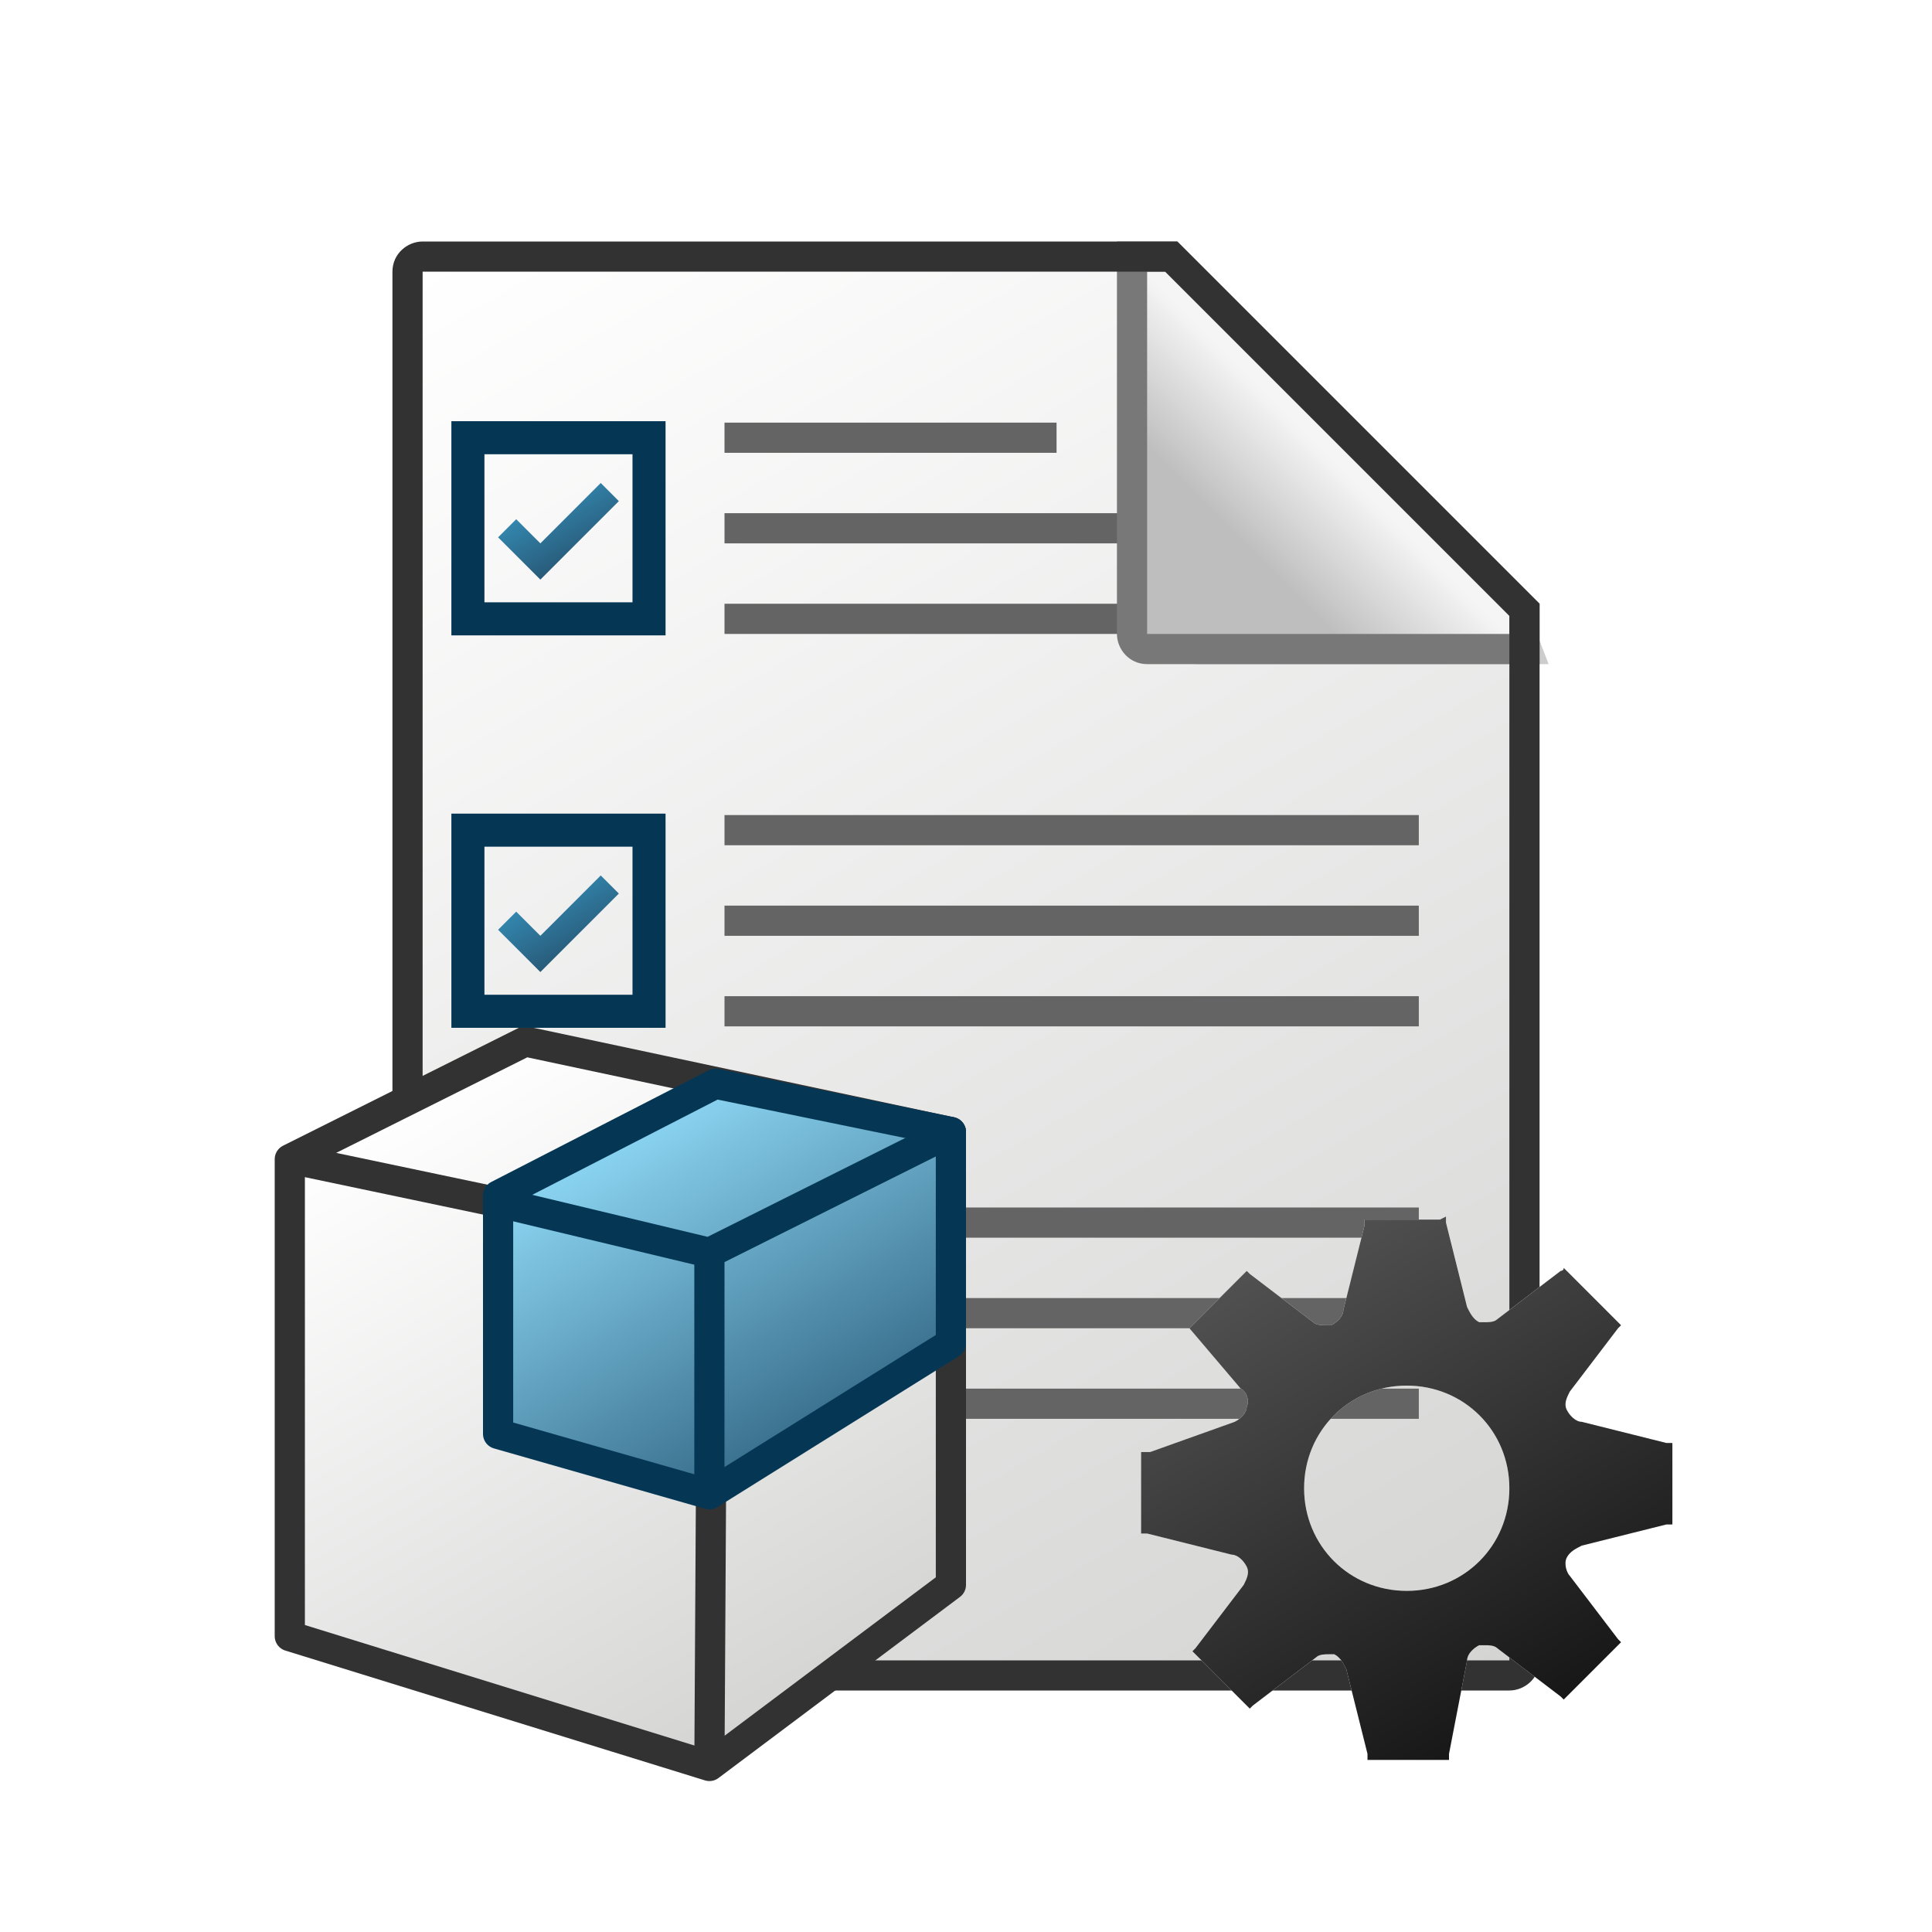 <?xml version="1.0" encoding="utf-8"?>
<!-- Generator: Adobe Illustrator 24.0.0, SVG Export Plug-In . SVG Version: 6.00 Build 0)  -->
<svg version="1.1" id="Layer_1" xmlns="http://www.w3.org/2000/svg" xmlns:xlink="http://www.w3.org/1999/xlink" x="0px" y="0px"
	 viewBox="0 0 64 64" style="enable-background:new 0 0 64 64;" xml:space="preserve">
<style type="text/css">
	.SKETCH_x0020_BLUE_x0020_Fill{fill:url(#SVGID_1_);}
	.Dark_x0020_Grey_x0020_gradient_x0020_fill_x0020_2{fill-rule:evenodd;clip-rule:evenodd;fill:url(#SVGID_2_);}
	.st0{fill:url(#SVGID_3_);}
	.st1{fill:#646464;}
	.st2{opacity:0.2;filter:url(#DS_GaussianBlur_2);}
	.st3{fill:url(#SVGID_4_);}
	.st4{fill:#787878;}
	.st5{fill:#323232;}
	.st6{fill:url(#SVGID_5_);stroke:#323232;stroke-linecap:round;stroke-linejoin:round;stroke-miterlimit:10;}
	.st7{fill:none;stroke:#323232;stroke-linejoin:round;stroke-miterlimit:10;}
	.st8{fill:url(#SVGID_6_);stroke:#053755;stroke-linecap:round;stroke-linejoin:round;stroke-miterlimit:10;}
	.st9{fill:none;stroke:#053755;stroke-miterlimit:10;}
	.st10{fill:url(#SVGID_7_);}
	.st11{fill:none;stroke:#053755;stroke-width:1.095;stroke-miterlimit:10;}
	.st12{fill:url(#SVGID_8_);}
	.st13{fill:#FFFFFF;filter:url(#DS_GaussianBlur_2);}
	.st14{fill-rule:evenodd;clip-rule:evenodd;fill:url(#SVGID_9_);}
	.st15{fill:url(#SVGID_10_);}
	.st16{fill:url(#SVGID_11_);}
	.st17{fill:url(#SVGID_12_);stroke:#323232;stroke-linecap:round;stroke-linejoin:round;stroke-miterlimit:10;}
	.st18{fill:url(#SVGID_13_);stroke:#053755;stroke-linecap:round;stroke-linejoin:round;stroke-miterlimit:10;}
	.st19{fill:url(#SVGID_14_);}
	.st20{fill:url(#SVGID_15_);}
	.st21{fill:url(#SVGID_16_);}
	.st22{fill:url(#SVGID_17_);}
	.st23{fill:url(#SVGID_18_);stroke:#323232;stroke-linecap:round;stroke-linejoin:round;stroke-miterlimit:10;}
	.st24{fill:url(#SVGID_19_);stroke:#053755;stroke-linecap:round;stroke-linejoin:round;stroke-miterlimit:10;}
	.st25{fill:url(#SVGID_20_);}
	.st26{fill:url(#SVGID_21_);}
	.st27{fill:url(#SVGID_22_);}
	.st28{fill:url(#SVGID_23_);}
	.st29{fill:url(#SVGID_24_);stroke:#323232;stroke-linecap:round;stroke-linejoin:round;stroke-miterlimit:10;}
	.st30{fill:url(#SVGID_25_);stroke:#053755;stroke-linecap:round;stroke-linejoin:round;stroke-miterlimit:10;}
	.st31{fill:none;stroke:#053755;stroke-linecap:round;stroke-miterlimit:10;}
	.st32{fill:url(#SVGID_26_);}
	.st33{fill:none;stroke:#053755;stroke-width:0.902;stroke-miterlimit:10;}
	.st34{fill:url(#SVGID_27_);}
	.st35{fill:url(#SVGID_28_);}
	.st36{fill:url(#SVGID_29_);}
	.st37{fill:none;stroke:#323232;stroke-miterlimit:10;}
	.st38{fill:url(#SVGID_30_);stroke:#323232;stroke-linecap:round;stroke-linejoin:round;stroke-miterlimit:10;}
	.st39{fill:none;stroke:#323232;stroke-linecap:round;stroke-linejoin:round;stroke-miterlimit:10;}
	.st40{fill:url(#SVGID_31_);stroke:#053755;stroke-linecap:round;stroke-linejoin:round;stroke-miterlimit:10;}
	.st41{fill:url(#SVGID_32_);}
	.st42{fill:url(#SVGID_33_);stroke:#787878;stroke-linejoin:round;stroke-miterlimit:10;}
	.st43{fill:#053755;}
	.st44{fill-rule:evenodd;clip-rule:evenodd;fill:url(#SVGID_34_);}
	.st45{fill-rule:evenodd;clip-rule:evenodd;fill:url(#SVGID_35_);}
	.st46{fill-rule:evenodd;clip-rule:evenodd;fill:url(#SVGID_36_);}
	.st47{fill-rule:evenodd;clip-rule:evenodd;fill:url(#SVGID_37_);}
	.st48{fill-rule:evenodd;clip-rule:evenodd;fill:url(#SVGID_38_);}
	.st49{fill:url(#SVGID_39_);stroke:#323232;stroke-linecap:round;stroke-linejoin:round;stroke-miterlimit:10;}
	.st50{fill:url(#SVGID_40_);stroke:#053755;stroke-linecap:round;stroke-linejoin:round;stroke-miterlimit:10;}
</style>
<filter  height="200%" id="DS_GaussianBlur_2" width="200%" x="-50%" y="-50%">
	<feGaussianBlur  stdDeviation="1"></feGaussianBlur>
</filter>
<linearGradient id="SVGID_1_" gradientUnits="userSpaceOnUse" x1="-548" y1="1" x2="-547.5" y2="1.866">
	<stop  offset="0" style="stop-color:#3387AF"/>
	<stop  offset="1" style="stop-color:#285A78"/>
</linearGradient>
<linearGradient id="SVGID_2_" gradientUnits="userSpaceOnUse" x1="-548" y1="1" x2="-548.5" y2="0.134">
	<stop  offset="0" style="stop-color:#161616"/>
	<stop  offset="1" style="stop-color:#515151"/>
</linearGradient>
<g>
	<linearGradient id="SVGID_3_" gradientUnits="userSpaceOnUse" x1="14.969" y1="8.262" x2="44.042" y2="58.618">
		<stop  offset="0" style="stop-color:#FFFFFF"/>
		<stop  offset="1" style="stop-color:#D4D5D3"/>
	</linearGradient>
	<polygon class="st0" points="13.8,55 13.8,9 38.7,9 50.2,20.5 50.2,55 	"/>
</g>
<rect x="24" y="14" class="st1" width="11" height="1"/>
<rect x="24" y="17" class="st1" width="23" height="1"/>
<rect x="24" y="20" class="st1" width="23" height="1"/>
<rect x="24" y="27" class="st1" width="23" height="1"/>
<rect x="24" y="30" class="st1" width="23" height="1"/>
<rect x="24" y="33" class="st1" width="23" height="1"/>
<rect x="24" y="43" class="st1" width="23" height="1"/>
<rect x="24" y="40" class="st1" width="23" height="1"/>
<rect x="24" y="46" class="st1" width="23" height="1"/>
<g class="st2">
	<path d="M39.7,22c-0.9,0-1.9-0.9-1.9-1.7V8.9l12.5,10.5l1,2.6H39.7z"/>
</g>
<g>
	<linearGradient id="SVGID_4_" gradientUnits="userSpaceOnUse" x1="43.952" y1="15.048" x2="41.086" y2="17.914">
		<stop  offset="0" style="stop-color:#F5F5F5"/>
		<stop  offset="1" style="stop-color:#BEBEBE"/>
	</linearGradient>
	<path class="st3" d="M38,21.5c-0.3,0-0.5-0.2-0.5-0.5V8.5h1.3l11.7,11.7v1.3H38z"/>
	<path class="st4" d="M38.6,9L50,20.4V21H38V9H38.6 M39,8h-2v13c0,0.5,0.4,1,1,1h13v-2L39,8L39,8z"/>
</g>
<g>
	<path class="st5" d="M38.6,9L50,20.4V55H14V9H38.6 M39,8H14c-0.5,0-1,0.4-1,1V55c0,0.5,0.4,1,1,1H50c0.5,0,1-0.4,1-1V20L39,8L39,8z
		"/>
</g>
<g>
	<linearGradient id="SVGID_5_" gradientUnits="userSpaceOnUse" x1="14.594" y1="35.537" x2="26.764" y2="56.616">
		<stop  offset="0" style="stop-color:#FFFFFF"/>
		<stop  offset="1" style="stop-color:#D4D5D3"/>
	</linearGradient>
	<polygon class="st6" points="9.6,38.4 17.4,34.5 31.5,37.5 31.5,52.5 23.5,58.5 9.6,54.2 	"/>
	<polyline class="st7" points="23.5,58.5 23.6,41.3 31.5,37.5 23.5,41.3 9.7,38.4 	"/>
	<linearGradient id="SVGID_6_" gradientUnits="userSpaceOnUse" x1="20.888" y1="37.11" x2="26.906" y2="47.533">
		<stop  offset="0" style="stop-color:#8DD7F4"/>
		<stop  offset="1" style="stop-color:#386E8C"/>
	</linearGradient>
	<polygon class="st8" points="16.5,47.5 16.5,39.6 23.7,35.9 31.5,37.5 31.5,44.5 23.5,49.5 	"/>
	<polyline class="st9" points="23.5,49 23.5,41.5 31.5,37.5 23.5,41.5 16.4,39.8 	"/>
</g>
<g>
	<g>
		<linearGradient id="SVGID_7_" gradientUnits="userSpaceOnUse" x1="18.142" y1="16.561" x2="19.23" y2="18.445">
			<stop  offset="0" style="stop-color:#3387AF"/>
			<stop  offset="1" style="stop-color:#285A78"/>
		</linearGradient>
		<polygon class="st10" points="17.9,19.2 16.5,17.8 17.1,17.2 17.9,18 19.9,16 20.5,16.6 		"/>
	</g>
	<rect x="15.5" y="14.5" class="st11" width="6" height="6"/>
</g>
<g>
	<g>
		<linearGradient id="SVGID_8_" gradientUnits="userSpaceOnUse" x1="18.142" y1="29.561" x2="19.23" y2="31.445">
			<stop  offset="0" style="stop-color:#3387AF"/>
			<stop  offset="1" style="stop-color:#285A78"/>
		</linearGradient>
		<polygon class="st12" points="17.9,32.2 16.5,30.8 17.1,30.2 17.9,31 19.9,29 20.5,29.6 		"/>
	</g>
	<rect x="15.5" y="27.5" class="st11" width="6" height="6"/>
</g>
<g>
	<g>
		<g>
			<path class="st13" d="M47.9,40.3c0,0,0,0.2,0,0.2l0.7,2.8c0.1,0.2,0.2,0.4,0.4,0.5c0.1,0,0.2,0,0.2,0c0.1,0,0.3,0,0.4-0.1
				l2.1-1.6c0,0,0.1,0,0.1-0.1l1.9,1.9c0,0,0,0-0.1,0.1l-1.6,2.1c-0.1,0.2-0.2,0.4-0.1,0.6c0.1,0.2,0.3,0.4,0.5,0.4l2.8,0.7
				c0.1,0,0.2,0,0.2,0v2.7c0,0-0.2,0-0.2,0l-2.8,0.7c-0.2,0.1-0.4,0.2-0.5,0.4c-0.1,0.2,0,0.5,0.1,0.6l1.6,2.1c0,0,0,0,0.1,0.1
				l-1.9,1.9c0,0,0,0-0.1-0.1l-2.1-1.6c-0.1-0.1-0.3-0.1-0.4-0.1c-0.1,0-0.2,0-0.2,0c-0.2,0.1-0.4,0.3-0.4,0.5L48,58.1
				c0,0.1,0,0.2,0,0.2h-2.7c0,0,0-0.2,0-0.2l-0.7-2.8c-0.1-0.2-0.2-0.4-0.4-0.5c-0.1,0-0.2,0-0.2,0c-0.1,0-0.3,0-0.4,0.1l-2.1,1.6
				c0,0,0,0-0.1,0.1l-1.9-1.9c0,0,0,0,0.1-0.1l1.6-2.1c0.1-0.2,0.2-0.4,0.1-0.6c-0.1-0.2-0.3-0.4-0.5-0.4l-2.8-0.7
				c-0.1,0-0.2,0-0.2,0v-2.7c0,0,0.2,0,0.3,0l2.8-1c0.2-0.1,0.4-0.3,0.4-0.5c0.1-0.2,0-0.5-0.2-0.6L39.4,44c0,0,0,0,0,0l1.9-1.9
				c0,0,0,0,0.1,0.1l2.1,1.6c0.1,0.1,0.3,0.1,0.4,0.1c0.1,0,0.2,0,0.2,0c0.2-0.1,0.4-0.3,0.4-0.5l0.7-2.8c0-0.1,0-0.2,0-0.2h2.5
				 M46.6,52.7c1.9,0,3.4-1.5,3.4-3.4s-1.5-3.4-3.4-3.4c-1.9,0-3.4,1.5-3.4,3.4S44.7,52.7,46.6,52.7"/>
		</g>
	</g>
	<g>
		<g>
			<linearGradient id="SVGID_9_" gradientUnits="userSpaceOnUse" x1="51.094" y1="57.059" x2="42.128" y2="41.529">
				<stop  offset="0" style="stop-color:#161616"/>
				<stop  offset="1" style="stop-color:#515151"/>
			</linearGradient>
			<path class="st14" d="M47.9,40.3c0,0,0,0.2,0,0.2l0.7,2.8c0.1,0.2,0.2,0.4,0.4,0.5c0.1,0,0.2,0,0.2,0c0.1,0,0.3,0,0.4-0.1
				l2.1-1.6c0,0,0.1,0,0.1-0.1l1.9,1.9c0,0,0,0-0.1,0.1l-1.6,2.1c-0.1,0.2-0.2,0.4-0.1,0.6c0.1,0.2,0.3,0.4,0.5,0.4l2.8,0.7
				c0.1,0,0.2,0,0.2,0v2.7c0,0-0.2,0-0.2,0l-2.8,0.7c-0.2,0.1-0.4,0.2-0.5,0.4c-0.1,0.2,0,0.5,0.1,0.6l1.6,2.1c0,0,0,0,0.1,0.1
				l-1.9,1.9c0,0,0,0-0.1-0.1l-2.1-1.6c-0.1-0.1-0.3-0.1-0.4-0.1c-0.1,0-0.2,0-0.2,0c-0.2,0.1-0.4,0.3-0.4,0.5L48,58.1
				c0,0.1,0,0.2,0,0.2h-2.7c0,0,0-0.2,0-0.2l-0.7-2.8c-0.1-0.2-0.2-0.4-0.4-0.5c-0.1,0-0.2,0-0.2,0c-0.1,0-0.3,0-0.4,0.1l-2.1,1.6
				c0,0,0,0-0.1,0.1l-1.9-1.9c0,0,0,0,0.1-0.1l1.6-2.1c0.1-0.2,0.2-0.4,0.1-0.6c-0.1-0.2-0.3-0.4-0.5-0.4l-2.8-0.7
				c-0.1,0-0.2,0-0.2,0v-2.7c0,0,0.2,0,0.3,0l2.8-1c0.2-0.1,0.4-0.3,0.4-0.5c0.1-0.2,0-0.5-0.2-0.6L39.4,44c0,0,0,0,0,0l1.9-1.9
				c0,0,0,0,0.1,0.1l2.1,1.6c0.1,0.1,0.3,0.1,0.4,0.1c0.1,0,0.2,0,0.2,0c0.2-0.1,0.4-0.3,0.4-0.5l0.7-2.8c0-0.1,0-0.2,0-0.2h2.5
				 M46.6,52.7c1.9,0,3.4-1.5,3.4-3.4s-1.5-3.4-3.4-3.4c-1.9,0-3.4,1.5-3.4,3.4S44.7,52.7,46.6,52.7"/>
		</g>
	</g>
</g>
</svg>
